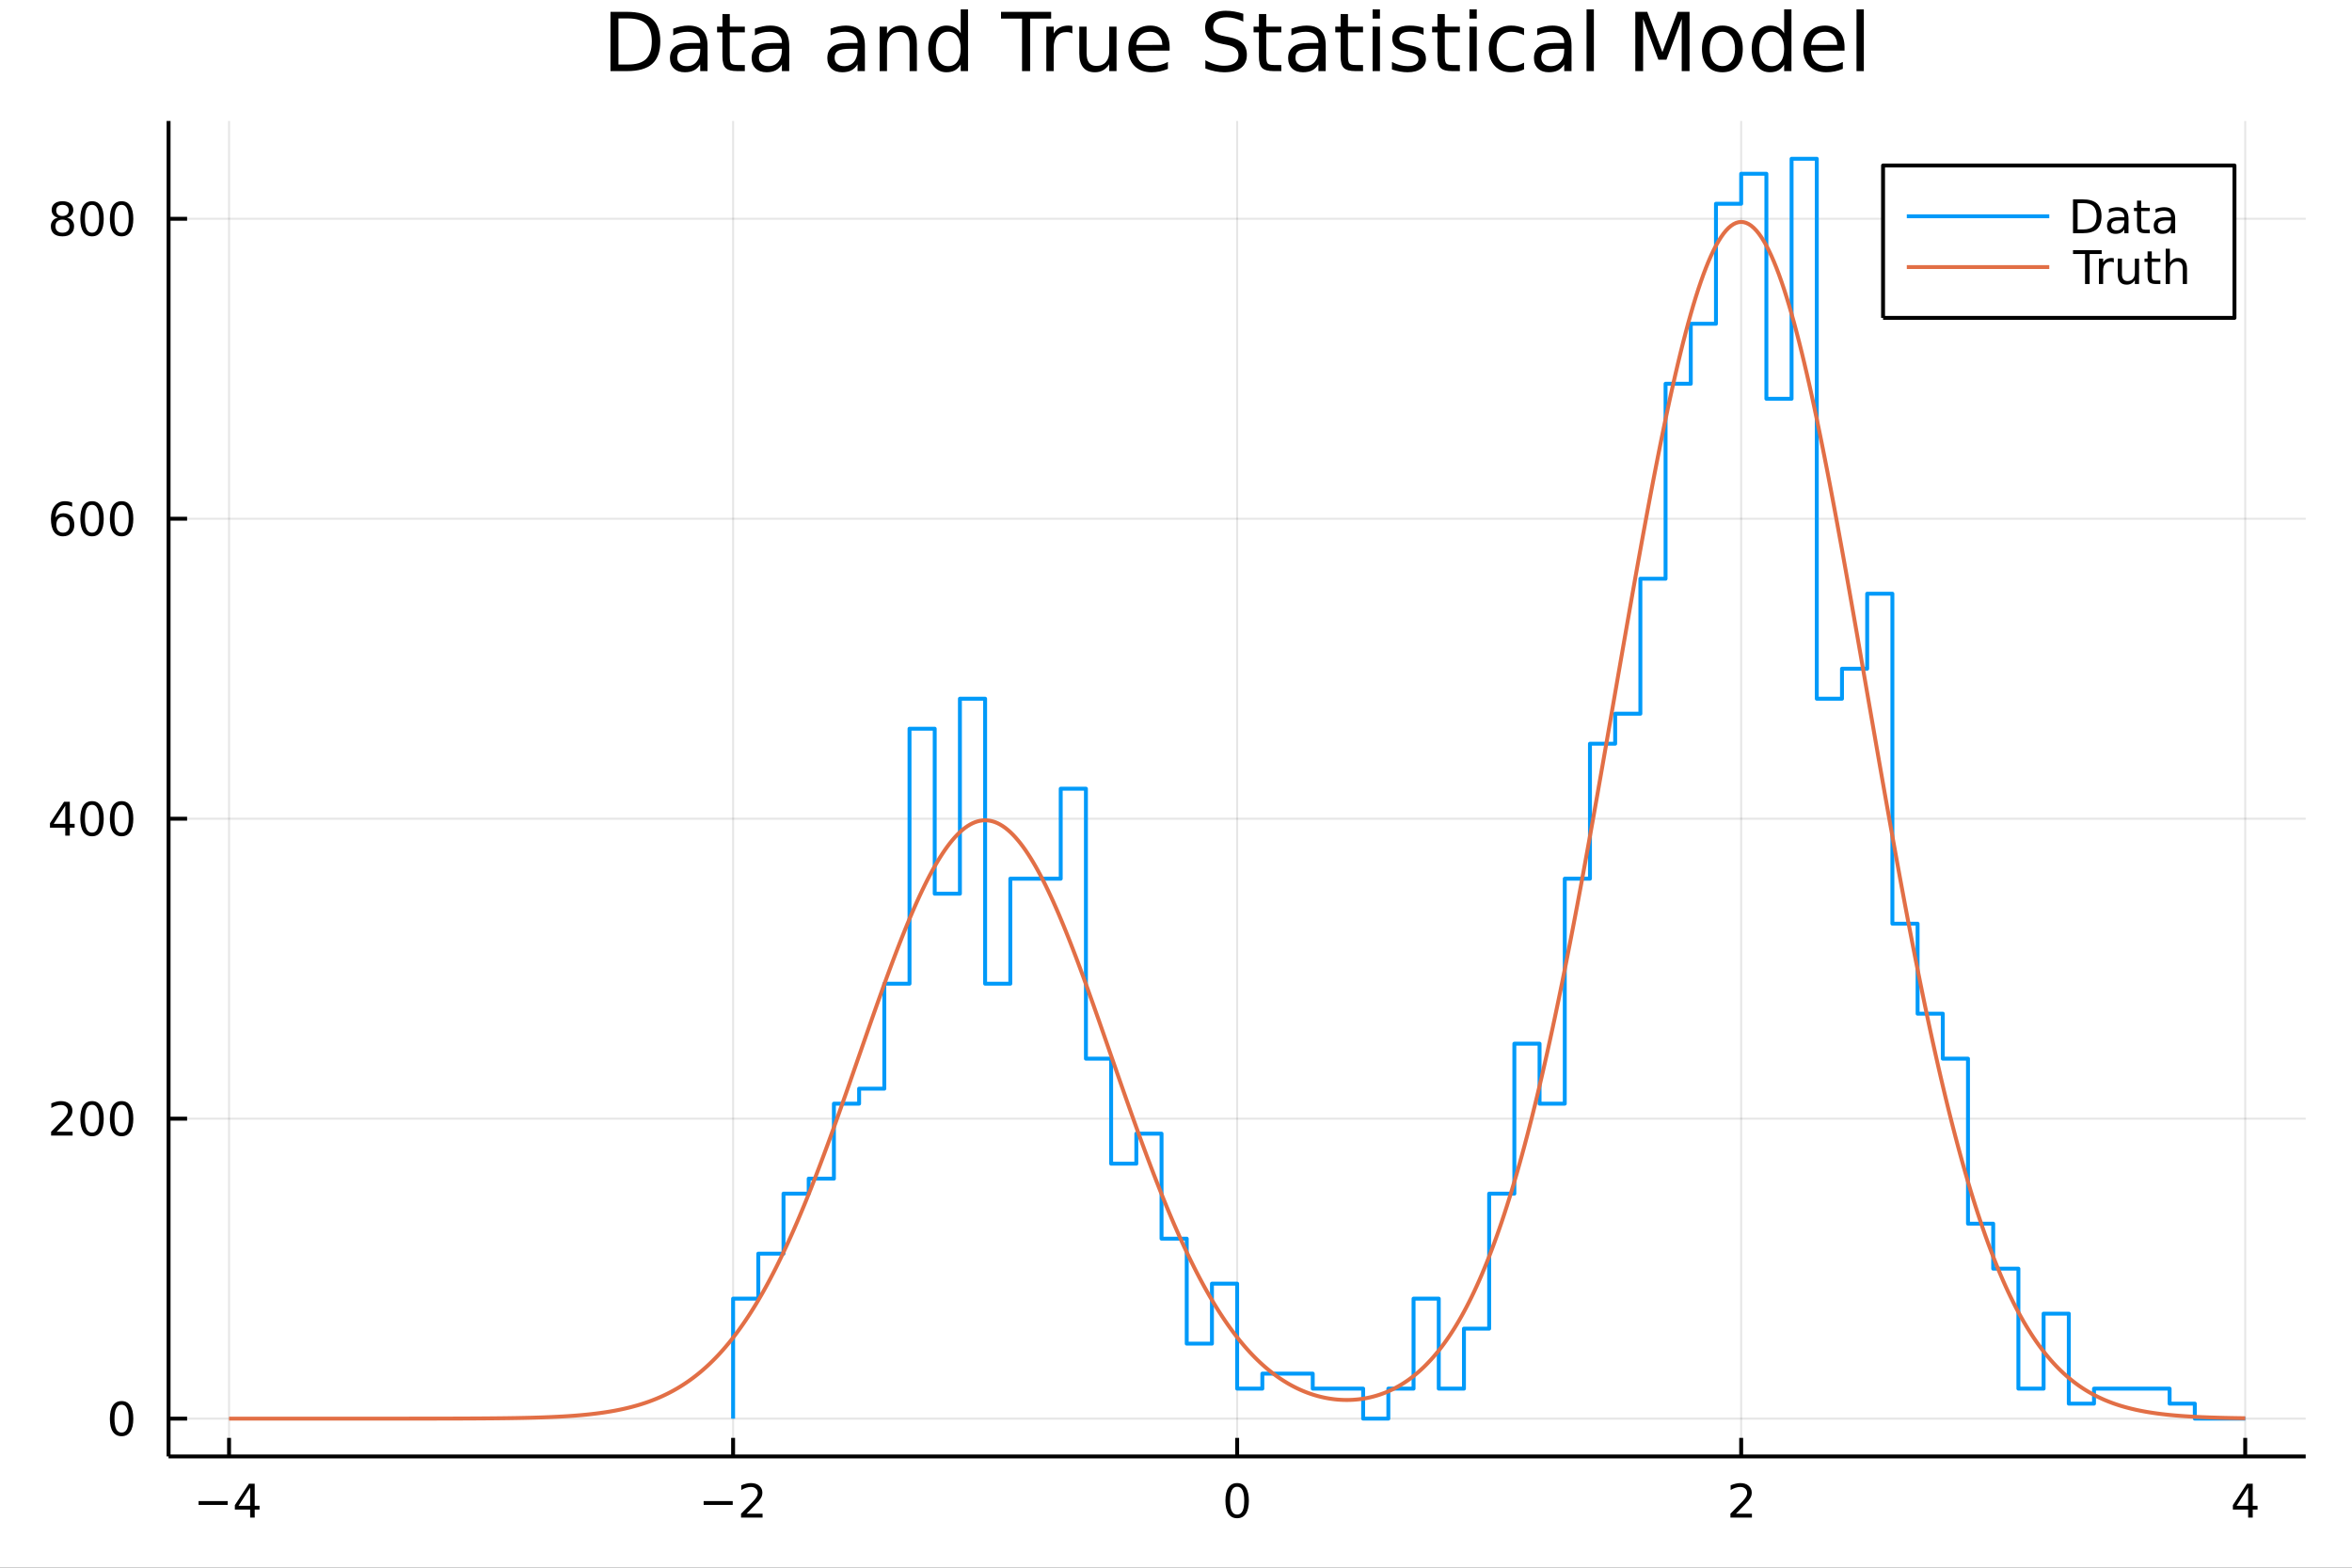 <?xml version="1.0" encoding="utf-8"?>
<svg xmlns="http://www.w3.org/2000/svg" xmlns:xlink="http://www.w3.org/1999/xlink" width="600" height="400" viewBox="0 0 2400 1600">
<rect x="0" y="0" width="2400" height="1600" fill="#333333" stroke="none"/>
<defs>
  <clipPath id="clip480">
    <rect x="0" y="0" width="2400" height="1600"/>
  </clipPath>
</defs>
<path clip-path="url(#clip480)" d="
M0 1600 L2400 1600 L2400 0 L0 0  Z
  " fill="#ffffff" fill-rule="evenodd" fill-opacity="1"/>
<defs>
  <clipPath id="clip481">
    <rect x="480" y="0" width="1681" height="1600"/>
  </clipPath>
</defs>
<path clip-path="url(#clip480)" d="
M172.015 1486.45 L2352.76 1486.45 L2352.76 123.472 L172.015 123.472  Z
  " fill="#ffffff" fill-rule="evenodd" fill-opacity="1"/>
<defs>
  <clipPath id="clip482">
    <rect x="172" y="123" width="2182" height="1364"/>
  </clipPath>
</defs>
<polyline clip-path="url(#clip482)" style="stroke:#000000; stroke-linecap:butt; stroke-linejoin:round; stroke-width:2; stroke-opacity:0.1; fill:none" points="
  233.734,1486.45 233.734,123.472 
  "/>
<polyline clip-path="url(#clip482)" style="stroke:#000000; stroke-linecap:butt; stroke-linejoin:round; stroke-width:2; stroke-opacity:0.1; fill:none" points="
  748.06,1486.45 748.06,123.472 
  "/>
<polyline clip-path="url(#clip482)" style="stroke:#000000; stroke-linecap:butt; stroke-linejoin:round; stroke-width:2; stroke-opacity:0.1; fill:none" points="
  1262.39,1486.45 1262.39,123.472 
  "/>
<polyline clip-path="url(#clip482)" style="stroke:#000000; stroke-linecap:butt; stroke-linejoin:round; stroke-width:2; stroke-opacity:0.1; fill:none" points="
  1776.71,1486.45 1776.71,123.472 
  "/>
<polyline clip-path="url(#clip482)" style="stroke:#000000; stroke-linecap:butt; stroke-linejoin:round; stroke-width:2; stroke-opacity:0.1; fill:none" points="
  2291.04,1486.45 2291.04,123.472 
  "/>
<polyline clip-path="url(#clip480)" style="stroke:#000000; stroke-linecap:butt; stroke-linejoin:round; stroke-width:4; stroke-opacity:1; fill:none" points="
  172.015,1486.45 2352.76,1486.45 
  "/>
<polyline clip-path="url(#clip480)" style="stroke:#000000; stroke-linecap:butt; stroke-linejoin:round; stroke-width:4; stroke-opacity:1; fill:none" points="
  233.734,1486.45 233.734,1467.55 
  "/>
<polyline clip-path="url(#clip480)" style="stroke:#000000; stroke-linecap:butt; stroke-linejoin:round; stroke-width:4; stroke-opacity:1; fill:none" points="
  748.06,1486.45 748.06,1467.55 
  "/>
<polyline clip-path="url(#clip480)" style="stroke:#000000; stroke-linecap:butt; stroke-linejoin:round; stroke-width:4; stroke-opacity:1; fill:none" points="
  1262.39,1486.45 1262.39,1467.55 
  "/>
<polyline clip-path="url(#clip480)" style="stroke:#000000; stroke-linecap:butt; stroke-linejoin:round; stroke-width:4; stroke-opacity:1; fill:none" points="
  1776.71,1486.45 1776.71,1467.55 
  "/>
<polyline clip-path="url(#clip480)" style="stroke:#000000; stroke-linecap:butt; stroke-linejoin:round; stroke-width:4; stroke-opacity:1; fill:none" points="
  2291.04,1486.45 2291.04,1467.55 
  "/>
<path clip-path="url(#clip480)" d="M202.635 1532.02 L232.31 1532.02 L232.31 1535.95 L202.635 1535.95 L202.635 1532.02 Z" fill="#000000" fill-rule="evenodd" fill-opacity="1" /><path clip-path="url(#clip480)" d="M255.25 1518.36 L243.445 1536.81 L255.25 1536.81 L255.25 1518.36 M254.023 1514.29 L259.903 1514.29 L259.903 1536.81 L264.833 1536.81 L264.833 1540.7 L259.903 1540.7 L259.903 1548.85 L255.25 1548.85 L255.25 1540.7 L239.648 1540.7 L239.648 1536.19 L254.023 1514.29 Z" fill="#000000" fill-rule="evenodd" fill-opacity="1" /><path clip-path="url(#clip480)" d="M718.002 1532.02 L747.678 1532.02 L747.678 1535.95 L718.002 1535.95 L718.002 1532.02 Z" fill="#000000" fill-rule="evenodd" fill-opacity="1" /><path clip-path="url(#clip480)" d="M761.798 1544.91 L778.117 1544.91 L778.117 1548.85 L756.173 1548.85 L756.173 1544.91 Q758.835 1542.16 763.418 1537.53 Q768.025 1532.88 769.205 1531.53 Q771.451 1529.01 772.33 1527.27 Q773.233 1525.51 773.233 1523.82 Q773.233 1521.07 771.289 1519.33 Q769.367 1517.6 766.266 1517.6 Q764.066 1517.6 761.613 1518.36 Q759.182 1519.13 756.404 1520.68 L756.404 1515.95 Q759.229 1514.82 761.682 1514.24 Q764.136 1513.66 766.173 1513.66 Q771.543 1513.66 774.738 1516.35 Q777.932 1519.03 777.932 1523.52 Q777.932 1525.65 777.122 1527.57 Q776.335 1529.47 774.228 1532.07 Q773.65 1532.74 770.548 1535.95 Q767.446 1539.15 761.798 1544.91 Z" fill="#000000" fill-rule="evenodd" fill-opacity="1" /><path clip-path="url(#clip480)" d="M1262.39 1517.37 Q1258.77 1517.37 1256.95 1520.93 Q1255.14 1524.47 1255.14 1531.6 Q1255.14 1538.71 1256.95 1542.27 Q1258.77 1545.82 1262.39 1545.82 Q1266.02 1545.82 1267.83 1542.27 Q1269.65 1538.71 1269.65 1531.6 Q1269.65 1524.47 1267.83 1520.93 Q1266.02 1517.37 1262.39 1517.37 M1262.39 1513.66 Q1268.2 1513.66 1271.25 1518.27 Q1274.33 1522.85 1274.33 1531.6 Q1274.33 1540.33 1271.25 1544.94 Q1268.2 1549.52 1262.39 1549.52 Q1256.58 1549.52 1253.5 1544.94 Q1250.44 1540.33 1250.44 1531.6 Q1250.44 1522.85 1253.5 1518.27 Q1256.58 1513.66 1262.39 1513.66 Z" fill="#000000" fill-rule="evenodd" fill-opacity="1" /><path clip-path="url(#clip480)" d="M1771.36 1544.91 L1787.68 1544.91 L1787.68 1548.85 L1765.74 1548.85 L1765.74 1544.91 Q1768.4 1542.16 1772.98 1537.53 Q1777.59 1532.88 1778.77 1531.53 Q1781.02 1529.01 1781.9 1527.27 Q1782.8 1525.51 1782.8 1523.82 Q1782.8 1521.07 1780.85 1519.33 Q1778.93 1517.6 1775.83 1517.6 Q1773.63 1517.6 1771.18 1518.36 Q1768.75 1519.13 1765.97 1520.68 L1765.97 1515.95 Q1768.79 1514.82 1771.25 1514.24 Q1773.7 1513.66 1775.74 1513.66 Q1781.11 1513.66 1784.3 1516.35 Q1787.5 1519.03 1787.5 1523.52 Q1787.5 1525.65 1786.69 1527.57 Q1785.9 1529.47 1783.79 1532.07 Q1783.22 1532.74 1780.11 1535.95 Q1777.01 1539.15 1771.36 1544.91 Z" fill="#000000" fill-rule="evenodd" fill-opacity="1" /><path clip-path="url(#clip480)" d="M2294.05 1518.36 L2282.24 1536.81 L2294.05 1536.81 L2294.05 1518.36 M2292.82 1514.29 L2298.7 1514.29 L2298.7 1536.81 L2303.63 1536.81 L2303.63 1540.7 L2298.7 1540.7 L2298.7 1548.85 L2294.05 1548.85 L2294.05 1540.7 L2278.44 1540.7 L2278.44 1536.19 L2292.82 1514.29 Z" fill="#000000" fill-rule="evenodd" fill-opacity="1" /><polyline clip-path="url(#clip482)" style="stroke:#000000; stroke-linecap:butt; stroke-linejoin:round; stroke-width:2; stroke-opacity:0.1; fill:none" points="
  172.015,1447.87 2352.76,1447.87 
  "/>
<polyline clip-path="url(#clip482)" style="stroke:#000000; stroke-linecap:butt; stroke-linejoin:round; stroke-width:2; stroke-opacity:0.1; fill:none" points="
  172.015,1141.72 2352.76,1141.72 
  "/>
<polyline clip-path="url(#clip482)" style="stroke:#000000; stroke-linecap:butt; stroke-linejoin:round; stroke-width:2; stroke-opacity:0.1; fill:none" points="
  172.015,835.575 2352.76,835.575 
  "/>
<polyline clip-path="url(#clip482)" style="stroke:#000000; stroke-linecap:butt; stroke-linejoin:round; stroke-width:2; stroke-opacity:0.1; fill:none" points="
  172.015,529.426 2352.76,529.426 
  "/>
<polyline clip-path="url(#clip482)" style="stroke:#000000; stroke-linecap:butt; stroke-linejoin:round; stroke-width:2; stroke-opacity:0.1; fill:none" points="
  172.015,223.277 2352.76,223.277 
  "/>
<polyline clip-path="url(#clip480)" style="stroke:#000000; stroke-linecap:butt; stroke-linejoin:round; stroke-width:4; stroke-opacity:1; fill:none" points="
  172.015,1486.45 172.015,123.472 
  "/>
<polyline clip-path="url(#clip480)" style="stroke:#000000; stroke-linecap:butt; stroke-linejoin:round; stroke-width:4; stroke-opacity:1; fill:none" points="
  172.015,1447.87 190.912,1447.87 
  "/>
<polyline clip-path="url(#clip480)" style="stroke:#000000; stroke-linecap:butt; stroke-linejoin:round; stroke-width:4; stroke-opacity:1; fill:none" points="
  172.015,1141.72 190.912,1141.72 
  "/>
<polyline clip-path="url(#clip480)" style="stroke:#000000; stroke-linecap:butt; stroke-linejoin:round; stroke-width:4; stroke-opacity:1; fill:none" points="
  172.015,835.575 190.912,835.575 
  "/>
<polyline clip-path="url(#clip480)" style="stroke:#000000; stroke-linecap:butt; stroke-linejoin:round; stroke-width:4; stroke-opacity:1; fill:none" points="
  172.015,529.426 190.912,529.426 
  "/>
<polyline clip-path="url(#clip480)" style="stroke:#000000; stroke-linecap:butt; stroke-linejoin:round; stroke-width:4; stroke-opacity:1; fill:none" points="
  172.015,223.277 190.912,223.277 
  "/>
<path clip-path="url(#clip480)" d="M124.07 1433.67 Q120.459 1433.67 118.631 1437.24 Q116.825 1440.78 116.825 1447.91 Q116.825 1455.01 118.631 1458.58 Q120.459 1462.12 124.07 1462.12 Q127.705 1462.12 129.51 1458.58 Q131.339 1455.01 131.339 1447.91 Q131.339 1440.78 129.51 1437.24 Q127.705 1433.67 124.07 1433.67 M124.07 1429.97 Q129.881 1429.97 132.936 1434.57 Q136.015 1439.16 136.015 1447.91 Q136.015 1456.63 132.936 1461.24 Q129.881 1465.82 124.07 1465.82 Q118.26 1465.82 115.182 1461.24 Q112.126 1456.63 112.126 1447.91 Q112.126 1439.16 115.182 1434.57 Q118.26 1429.97 124.07 1429.97 Z" fill="#000000" fill-rule="evenodd" fill-opacity="1" /><path clip-path="url(#clip480)" d="M57.775 1155.07 L74.094 1155.07 L74.094 1159 L52.15 1159 L52.15 1155.07 Q54.812 1152.31 59.395 1147.68 Q64.001 1143.03 65.182 1141.69 Q67.427 1139.17 68.307 1137.43 Q69.21 1135.67 69.21 1133.98 Q69.21 1131.23 67.265 1129.49 Q65.344 1127.75 62.242 1127.75 Q60.043 1127.75 57.589 1128.52 Q55.159 1129.28 52.381 1130.83 L52.381 1126.11 Q55.205 1124.98 57.659 1124.4 Q60.112 1123.82 62.15 1123.82 Q67.52 1123.82 70.714 1126.5 Q73.909 1129.19 73.909 1133.68 Q73.909 1135.81 73.099 1137.73 Q72.311 1139.63 70.205 1142.22 Q69.626 1142.89 66.525 1146.11 Q63.423 1149.3 57.775 1155.07 Z" fill="#000000" fill-rule="evenodd" fill-opacity="1" /><path clip-path="url(#clip480)" d="M93.909 1127.52 Q90.297 1127.52 88.469 1131.09 Q86.663 1134.63 86.663 1141.76 Q86.663 1148.87 88.469 1152.43 Q90.297 1155.97 93.909 1155.97 Q97.543 1155.97 99.348 1152.43 Q101.177 1148.87 101.177 1141.76 Q101.177 1134.63 99.348 1131.09 Q97.543 1127.52 93.909 1127.52 M93.909 1123.82 Q99.719 1123.82 102.774 1128.43 Q105.853 1133.01 105.853 1141.76 Q105.853 1150.49 102.774 1155.09 Q99.719 1159.68 93.909 1159.68 Q88.098 1159.68 85.02 1155.09 Q81.964 1150.49 81.964 1141.76 Q81.964 1133.01 85.02 1128.43 Q88.098 1123.82 93.909 1123.82 Z" fill="#000000" fill-rule="evenodd" fill-opacity="1" /><path clip-path="url(#clip480)" d="M124.07 1127.52 Q120.459 1127.52 118.631 1131.09 Q116.825 1134.63 116.825 1141.76 Q116.825 1148.87 118.631 1152.43 Q120.459 1155.97 124.07 1155.97 Q127.705 1155.97 129.51 1152.43 Q131.339 1148.87 131.339 1141.76 Q131.339 1134.63 129.51 1131.09 Q127.705 1127.52 124.07 1127.52 M124.07 1123.82 Q129.881 1123.82 132.936 1128.43 Q136.015 1133.01 136.015 1141.76 Q136.015 1150.49 132.936 1155.09 Q129.881 1159.68 124.07 1159.68 Q118.26 1159.68 115.182 1155.09 Q112.126 1150.49 112.126 1141.76 Q112.126 1133.01 115.182 1128.43 Q118.26 1123.82 124.07 1123.82 Z" fill="#000000" fill-rule="evenodd" fill-opacity="1" /><path clip-path="url(#clip480)" d="M66.594 822.369 L54.788 840.818 L66.594 840.818 L66.594 822.369 M65.367 818.295 L71.247 818.295 L71.247 840.818 L76.177 840.818 L76.177 844.707 L71.247 844.707 L71.247 852.855 L66.594 852.855 L66.594 844.707 L50.992 844.707 L50.992 840.193 L65.367 818.295 Z" fill="#000000" fill-rule="evenodd" fill-opacity="1" /><path clip-path="url(#clip480)" d="M93.909 821.374 Q90.297 821.374 88.469 824.938 Q86.663 828.48 86.663 835.61 Q86.663 842.716 88.469 846.281 Q90.297 849.823 93.909 849.823 Q97.543 849.823 99.348 846.281 Q101.177 842.716 101.177 835.61 Q101.177 828.48 99.348 824.938 Q97.543 821.374 93.909 821.374 M93.909 817.67 Q99.719 817.67 102.774 822.276 Q105.853 826.86 105.853 835.61 Q105.853 844.336 102.774 848.943 Q99.719 853.526 93.909 853.526 Q88.098 853.526 85.02 848.943 Q81.964 844.336 81.964 835.61 Q81.964 826.86 85.02 822.276 Q88.098 817.67 93.909 817.67 Z" fill="#000000" fill-rule="evenodd" fill-opacity="1" /><path clip-path="url(#clip480)" d="M124.07 821.374 Q120.459 821.374 118.631 824.938 Q116.825 828.48 116.825 835.61 Q116.825 842.716 118.631 846.281 Q120.459 849.823 124.07 849.823 Q127.705 849.823 129.51 846.281 Q131.339 842.716 131.339 835.61 Q131.339 828.48 129.51 824.938 Q127.705 821.374 124.07 821.374 M124.07 817.67 Q129.881 817.67 132.936 822.276 Q136.015 826.86 136.015 835.61 Q136.015 844.336 132.936 848.943 Q129.881 853.526 124.07 853.526 Q118.26 853.526 115.182 848.943 Q112.126 844.336 112.126 835.61 Q112.126 826.86 115.182 822.276 Q118.26 817.67 124.07 817.67 Z" fill="#000000" fill-rule="evenodd" fill-opacity="1" /><path clip-path="url(#clip480)" d="M64.325 527.562 Q61.177 527.562 59.325 529.715 Q57.497 531.868 57.497 535.618 Q57.497 539.345 59.325 541.521 Q61.177 543.673 64.325 543.673 Q67.474 543.673 69.302 541.521 Q71.154 539.345 71.154 535.618 Q71.154 531.868 69.302 529.715 Q67.474 527.562 64.325 527.562 M73.608 512.91 L73.608 517.169 Q71.849 516.336 70.043 515.896 Q68.261 515.456 66.501 515.456 Q61.872 515.456 59.418 518.581 Q56.987 521.706 56.64 528.025 Q58.006 526.011 60.066 524.947 Q62.126 523.859 64.603 523.859 Q69.811 523.859 72.821 527.03 Q75.853 530.178 75.853 535.618 Q75.853 540.942 72.705 544.16 Q69.557 547.377 64.325 547.377 Q58.33 547.377 55.159 542.794 Q51.987 538.187 51.987 529.461 Q51.987 521.266 55.876 516.405 Q59.765 511.521 66.316 511.521 Q68.075 511.521 69.858 511.868 Q71.663 512.215 73.608 512.91 Z" fill="#000000" fill-rule="evenodd" fill-opacity="1" /><path clip-path="url(#clip480)" d="M93.909 515.225 Q90.297 515.225 88.469 518.789 Q86.663 522.331 86.663 529.461 Q86.663 536.567 88.469 540.132 Q90.297 543.673 93.909 543.673 Q97.543 543.673 99.348 540.132 Q101.177 536.567 101.177 529.461 Q101.177 522.331 99.348 518.789 Q97.543 515.225 93.909 515.225 M93.909 511.521 Q99.719 511.521 102.774 516.127 Q105.853 520.711 105.853 529.461 Q105.853 538.187 102.774 542.794 Q99.719 547.377 93.909 547.377 Q88.098 547.377 85.02 542.794 Q81.964 538.187 81.964 529.461 Q81.964 520.711 85.02 516.127 Q88.098 511.521 93.909 511.521 Z" fill="#000000" fill-rule="evenodd" fill-opacity="1" /><path clip-path="url(#clip480)" d="M124.07 515.225 Q120.459 515.225 118.631 518.789 Q116.825 522.331 116.825 529.461 Q116.825 536.567 118.631 540.132 Q120.459 543.673 124.07 543.673 Q127.705 543.673 129.51 540.132 Q131.339 536.567 131.339 529.461 Q131.339 522.331 129.51 518.789 Q127.705 515.225 124.07 515.225 M124.07 511.521 Q129.881 511.521 132.936 516.127 Q136.015 520.711 136.015 529.461 Q136.015 538.187 132.936 542.794 Q129.881 547.377 124.07 547.377 Q118.26 547.377 115.182 542.794 Q112.126 538.187 112.126 529.461 Q112.126 520.711 115.182 516.127 Q118.26 511.521 124.07 511.521 Z" fill="#000000" fill-rule="evenodd" fill-opacity="1" /><path clip-path="url(#clip480)" d="M63.747 224.145 Q60.413 224.145 58.492 225.927 Q56.594 227.71 56.594 230.835 Q56.594 233.96 58.492 235.742 Q60.413 237.524 63.747 237.524 Q67.08 237.524 69.001 235.742 Q70.923 233.936 70.923 230.835 Q70.923 227.71 69.001 225.927 Q67.103 224.145 63.747 224.145 M59.071 222.154 Q56.062 221.413 54.372 219.353 Q52.705 217.293 52.705 214.33 Q52.705 210.187 55.645 207.779 Q58.608 205.372 63.747 205.372 Q68.909 205.372 71.849 207.779 Q74.788 210.187 74.788 214.33 Q74.788 217.293 73.099 219.353 Q71.432 221.413 68.446 222.154 Q71.825 222.941 73.7 225.233 Q75.599 227.524 75.599 230.835 Q75.599 235.858 72.52 238.543 Q69.464 241.228 63.747 241.228 Q58.029 241.228 54.95 238.543 Q51.895 235.858 51.895 230.835 Q51.895 227.524 53.793 225.233 Q55.691 222.941 59.071 222.154 M57.358 214.77 Q57.358 217.455 59.025 218.96 Q60.714 220.464 63.747 220.464 Q66.756 220.464 68.446 218.96 Q70.159 217.455 70.159 214.77 Q70.159 212.085 68.446 210.58 Q66.756 209.075 63.747 209.075 Q60.714 209.075 59.025 210.58 Q57.358 212.085 57.358 214.77 Z" fill="#000000" fill-rule="evenodd" fill-opacity="1" /><path clip-path="url(#clip480)" d="M93.909 209.075 Q90.297 209.075 88.469 212.64 Q86.663 216.182 86.663 223.311 Q86.663 230.418 88.469 233.983 Q90.297 237.524 93.909 237.524 Q97.543 237.524 99.348 233.983 Q101.177 230.418 101.177 223.311 Q101.177 216.182 99.348 212.64 Q97.543 209.075 93.909 209.075 M93.909 205.372 Q99.719 205.372 102.774 209.978 Q105.853 214.561 105.853 223.311 Q105.853 232.038 102.774 236.645 Q99.719 241.228 93.909 241.228 Q88.098 241.228 85.02 236.645 Q81.964 232.038 81.964 223.311 Q81.964 214.561 85.02 209.978 Q88.098 205.372 93.909 205.372 Z" fill="#000000" fill-rule="evenodd" fill-opacity="1" /><path clip-path="url(#clip480)" d="M124.07 209.075 Q120.459 209.075 118.631 212.64 Q116.825 216.182 116.825 223.311 Q116.825 230.418 118.631 233.983 Q120.459 237.524 124.07 237.524 Q127.705 237.524 129.51 233.983 Q131.339 230.418 131.339 223.311 Q131.339 216.182 129.51 212.64 Q127.705 209.075 124.07 209.075 M124.07 205.372 Q129.881 205.372 132.936 209.978 Q136.015 214.561 136.015 223.311 Q136.015 232.038 132.936 236.645 Q129.881 241.228 124.07 241.228 Q118.26 241.228 115.182 236.645 Q112.126 232.038 112.126 223.311 Q112.126 214.561 115.182 209.978 Q118.26 205.372 124.07 205.372 Z" fill="#000000" fill-rule="evenodd" fill-opacity="1" /><path clip-path="url(#clip480)" d="M631.092 18.82 L631.092 65.852 L640.977 65.852 Q653.494 65.852 659.287 60.18 Q665.12 54.509 665.12 42.275 Q665.12 30.122 659.287 24.492 Q653.494 18.82 640.977 18.82 L631.092 18.82 M622.91 12.096 L639.721 12.096 Q657.302 12.096 665.525 19.428 Q673.748 26.72 673.748 42.275 Q673.748 57.912 665.485 65.244 Q657.221 72.576 639.721 72.576 L622.91 72.576 L622.91 12.096 Z" fill="#000000" fill-rule="evenodd" fill-opacity="1" /><path clip-path="url(#clip480)" d="M707.087 49.769 Q698.054 49.769 694.57 51.835 Q691.086 53.901 691.086 58.884 Q691.086 62.854 693.679 65.203 Q696.312 67.512 700.809 67.512 Q707.006 67.512 710.733 63.137 Q714.501 58.722 714.501 51.43 L714.501 49.769 L707.087 49.769 M721.954 46.691 L721.954 72.576 L714.501 72.576 L714.501 65.689 Q711.948 69.821 708.141 71.806 Q704.333 73.751 698.824 73.751 Q691.856 73.751 687.724 69.862 Q683.633 65.933 683.633 59.37 Q683.633 51.714 688.737 47.825 Q693.881 43.936 704.049 43.936 L714.501 43.936 L714.501 43.207 Q714.501 38.062 711.098 35.267 Q707.736 32.431 701.619 32.431 Q697.73 32.431 694.044 33.363 Q690.357 34.295 686.954 36.158 L686.954 29.272 Q691.046 27.692 694.894 26.922 Q698.743 26.112 702.388 26.112 Q712.232 26.112 717.093 31.216 Q721.954 36.32 721.954 46.691 Z" fill="#000000" fill-rule="evenodd" fill-opacity="1" /><path clip-path="url(#clip480)" d="M744.68 14.324 L744.68 27.206 L760.033 27.206 L760.033 32.999 L744.68 32.999 L744.68 57.628 Q744.68 63.178 746.179 64.758 Q747.718 66.338 752.377 66.338 L760.033 66.338 L760.033 72.576 L752.377 72.576 Q743.748 72.576 740.467 69.376 Q737.186 66.135 737.186 57.628 L737.186 32.999 L731.717 32.999 L731.717 27.206 L737.186 27.206 L737.186 14.324 L744.68 14.324 Z" fill="#000000" fill-rule="evenodd" fill-opacity="1" /><path clip-path="url(#clip480)" d="M790.455 49.769 Q781.422 49.769 777.938 51.835 Q774.454 53.901 774.454 58.884 Q774.454 62.854 777.047 65.203 Q779.68 67.512 784.176 67.512 Q790.374 67.512 794.101 63.137 Q797.868 58.722 797.868 51.43 L797.868 49.769 L790.455 49.769 M805.322 46.691 L805.322 72.576 L797.868 72.576 L797.868 65.689 Q795.316 69.821 791.508 71.806 Q787.7 73.751 782.191 73.751 Q775.224 73.751 771.092 69.862 Q767 65.933 767 59.37 Q767 51.714 772.104 47.825 Q777.249 43.936 787.417 43.936 L797.868 43.936 L797.868 43.207 Q797.868 38.062 794.465 35.267 Q791.103 32.431 784.986 32.431 Q781.097 32.431 777.411 33.363 Q773.725 34.295 770.322 36.158 L770.322 29.272 Q774.413 27.692 778.262 26.922 Q782.11 26.112 785.756 26.112 Q795.6 26.112 800.461 31.216 Q805.322 36.32 805.322 46.691 Z" fill="#000000" fill-rule="evenodd" fill-opacity="1" /><path clip-path="url(#clip480)" d="M867.665 49.769 Q858.632 49.769 855.148 51.835 Q851.664 53.901 851.664 58.884 Q851.664 62.854 854.257 65.203 Q856.89 67.512 861.386 67.512 Q867.584 67.512 871.311 63.137 Q875.078 58.722 875.078 51.43 L875.078 49.769 L867.665 49.769 M882.532 46.691 L882.532 72.576 L875.078 72.576 L875.078 65.689 Q872.526 69.821 868.718 71.806 Q864.911 73.751 859.401 73.751 Q852.434 73.751 848.302 69.862 Q844.211 65.933 844.211 59.37 Q844.211 51.714 849.315 47.825 Q854.459 43.936 864.627 43.936 L875.078 43.936 L875.078 43.207 Q875.078 38.062 871.676 35.267 Q868.313 32.431 862.197 32.431 Q858.308 32.431 854.621 33.363 Q850.935 34.295 847.532 36.158 L847.532 29.272 Q851.624 27.692 855.472 26.922 Q859.32 26.112 862.966 26.112 Q872.81 26.112 877.671 31.216 Q882.532 36.32 882.532 46.691 Z" fill="#000000" fill-rule="evenodd" fill-opacity="1" /><path clip-path="url(#clip480)" d="M935.599 45.192 L935.599 72.576 L928.145 72.576 L928.145 45.435 Q928.145 38.994 925.634 35.794 Q923.122 32.594 918.099 32.594 Q912.063 32.594 908.579 36.442 Q905.096 40.29 905.096 46.934 L905.096 72.576 L897.601 72.576 L897.601 27.206 L905.096 27.206 L905.096 34.254 Q907.769 30.163 911.375 28.138 Q915.02 26.112 919.76 26.112 Q927.578 26.112 931.589 30.973 Q935.599 35.794 935.599 45.192 Z" fill="#000000" fill-rule="evenodd" fill-opacity="1" /><path clip-path="url(#clip480)" d="M980.321 34.092 L980.321 9.544 L987.775 9.544 L987.775 72.576 L980.321 72.576 L980.321 65.77 Q977.971 69.821 974.366 71.806 Q970.801 73.751 965.778 73.751 Q957.555 73.751 952.37 67.188 Q947.225 60.626 947.225 49.931 Q947.225 39.237 952.37 32.675 Q957.555 26.112 965.778 26.112 Q970.801 26.112 974.366 28.097 Q977.971 30.041 980.321 34.092 M954.922 49.931 Q954.922 58.155 958.284 62.854 Q961.687 67.512 967.601 67.512 Q973.515 67.512 976.918 62.854 Q980.321 58.155 980.321 49.931 Q980.321 41.708 976.918 37.05 Q973.515 32.35 967.601 32.35 Q961.687 32.35 958.284 37.05 Q954.922 41.708 954.922 49.931 Z" fill="#000000" fill-rule="evenodd" fill-opacity="1" /><path clip-path="url(#clip480)" d="M1021.44 12.096 L1072.6 12.096 L1072.6 18.983 L1051.13 18.983 L1051.13 72.576 L1042.91 72.576 L1042.91 18.983 L1021.44 18.983 L1021.44 12.096 Z" fill="#000000" fill-rule="evenodd" fill-opacity="1" /><path clip-path="url(#clip480)" d="M1094.27 34.173 Q1093.02 33.444 1091.52 33.12 Q1090.06 32.756 1088.28 32.756 Q1081.96 32.756 1078.56 36.888 Q1075.19 40.979 1075.19 48.676 L1075.19 72.576 L1067.7 72.576 L1067.7 27.206 L1075.19 27.206 L1075.19 34.254 Q1077.54 30.122 1081.31 28.138 Q1085.08 26.112 1090.46 26.112 Q1091.23 26.112 1092.17 26.234 Q1093.1 26.315 1094.23 26.517 L1094.27 34.173 Z" fill="#000000" fill-rule="evenodd" fill-opacity="1" /><path clip-path="url(#clip480)" d="M1101.32 54.671 L1101.32 27.206 L1108.78 27.206 L1108.78 54.387 Q1108.78 60.828 1111.29 64.069 Q1113.8 67.269 1118.82 67.269 Q1124.86 67.269 1128.34 63.421 Q1131.87 59.573 1131.87 52.929 L1131.87 27.206 L1139.32 27.206 L1139.32 72.576 L1131.87 72.576 L1131.87 65.608 Q1129.15 69.74 1125.55 71.766 Q1121.98 73.751 1117.24 73.751 Q1109.42 73.751 1105.37 68.89 Q1101.32 64.029 1101.32 54.671 M1120.08 26.112 L1120.08 26.112 Z" fill="#000000" fill-rule="evenodd" fill-opacity="1" /><path clip-path="url(#clip480)" d="M1193.48 48.028 L1193.48 51.673 L1159.21 51.673 Q1159.69 59.37 1163.83 63.421 Q1168 67.431 1175.41 67.431 Q1179.71 67.431 1183.72 66.378 Q1187.77 65.325 1191.74 63.218 L1191.74 70.267 Q1187.73 71.968 1183.51 72.86 Q1179.3 73.751 1174.97 73.751 Q1164.11 73.751 1157.75 67.431 Q1151.43 61.112 1151.43 50.337 Q1151.43 39.197 1157.43 32.675 Q1163.46 26.112 1173.67 26.112 Q1182.83 26.112 1188.13 32.026 Q1193.48 37.9 1193.48 48.028 M1186.03 45.84 Q1185.94 39.723 1182.58 36.077 Q1179.26 32.431 1173.75 32.431 Q1167.51 32.431 1163.75 35.956 Q1160.02 39.48 1159.45 45.88 L1186.03 45.84 Z" fill="#000000" fill-rule="evenodd" fill-opacity="1" /><path clip-path="url(#clip480)" d="M1268.66 14.081 L1268.66 22.061 Q1264.01 19.833 1259.87 18.739 Q1255.74 17.646 1251.89 17.646 Q1245.21 17.646 1241.56 20.238 Q1237.96 22.831 1237.96 27.611 Q1237.96 31.621 1240.35 33.687 Q1242.78 35.713 1249.5 36.969 L1254.45 37.981 Q1263.6 39.723 1267.94 44.139 Q1272.31 48.514 1272.31 55.886 Q1272.31 64.677 1266.4 69.214 Q1260.52 73.751 1249.14 73.751 Q1244.84 73.751 1239.98 72.778 Q1235.16 71.806 1229.98 69.902 L1229.98 61.477 Q1234.96 64.272 1239.74 65.689 Q1244.52 67.107 1249.14 67.107 Q1256.15 67.107 1259.95 64.353 Q1263.76 61.598 1263.76 56.494 Q1263.76 52.038 1261.01 49.526 Q1258.29 47.015 1252.06 45.759 L1247.07 44.787 Q1237.92 42.964 1233.83 39.075 Q1229.74 35.186 1229.74 28.259 Q1229.74 20.238 1235.37 15.62 Q1241.04 11.002 1250.96 11.002 Q1255.22 11.002 1259.63 11.772 Q1264.05 12.542 1268.66 14.081 Z" fill="#000000" fill-rule="evenodd" fill-opacity="1" /><path clip-path="url(#clip480)" d="M1292.12 14.324 L1292.12 27.206 L1307.47 27.206 L1307.47 32.999 L1292.12 32.999 L1292.12 57.628 Q1292.12 63.178 1293.62 64.758 Q1295.16 66.338 1299.82 66.338 L1307.47 66.338 L1307.47 72.576 L1299.82 72.576 Q1291.19 72.576 1287.91 69.376 Q1284.62 66.135 1284.62 57.628 L1284.62 32.999 L1279.16 32.999 L1279.16 27.206 L1284.62 27.206 L1284.62 14.324 L1292.12 14.324 Z" fill="#000000" fill-rule="evenodd" fill-opacity="1" /><path clip-path="url(#clip480)" d="M1337.89 49.769 Q1328.86 49.769 1325.38 51.835 Q1321.89 53.901 1321.89 58.884 Q1321.89 62.854 1324.49 65.203 Q1327.12 67.512 1331.62 67.512 Q1337.81 67.512 1341.54 63.137 Q1345.31 58.722 1345.31 51.43 L1345.31 49.769 L1337.89 49.769 M1352.76 46.691 L1352.76 72.576 L1345.31 72.576 L1345.31 65.689 Q1342.76 69.821 1338.95 71.806 Q1335.14 73.751 1329.63 73.751 Q1322.66 73.751 1318.53 69.862 Q1314.44 65.933 1314.44 59.37 Q1314.44 51.714 1319.54 47.825 Q1324.69 43.936 1334.86 43.936 L1345.31 43.936 L1345.31 43.207 Q1345.31 38.062 1341.9 35.267 Q1338.54 32.431 1332.43 32.431 Q1328.54 32.431 1324.85 33.363 Q1321.16 34.295 1317.76 36.158 L1317.76 29.272 Q1321.85 27.692 1325.7 26.922 Q1329.55 26.112 1333.2 26.112 Q1343.04 26.112 1347.9 31.216 Q1352.76 36.32 1352.76 46.691 Z" fill="#000000" fill-rule="evenodd" fill-opacity="1" /><path clip-path="url(#clip480)" d="M1375.49 14.324 L1375.49 27.206 L1390.84 27.206 L1390.84 32.999 L1375.49 32.999 L1375.49 57.628 Q1375.49 63.178 1376.99 64.758 Q1378.52 66.338 1383.18 66.338 L1390.84 66.338 L1390.84 72.576 L1383.18 72.576 Q1374.55 72.576 1371.27 69.376 Q1367.99 66.135 1367.99 57.628 L1367.99 32.999 L1362.52 32.999 L1362.52 27.206 L1367.99 27.206 L1367.99 14.324 L1375.49 14.324 Z" fill="#000000" fill-rule="evenodd" fill-opacity="1" /><path clip-path="url(#clip480)" d="M1400.64 27.206 L1408.1 27.206 L1408.1 72.576 L1400.64 72.576 L1400.64 27.206 M1400.64 9.544 L1408.1 9.544 L1408.1 18.983 L1400.64 18.983 L1400.64 9.544 Z" fill="#000000" fill-rule="evenodd" fill-opacity="1" /><path clip-path="url(#clip480)" d="M1452.62 28.543 L1452.62 35.591 Q1449.46 33.971 1446.05 33.161 Q1442.65 32.35 1439 32.35 Q1433.46 32.35 1430.66 34.052 Q1427.91 35.753 1427.91 39.156 Q1427.91 41.749 1429.89 43.248 Q1431.88 44.706 1437.87 46.043 L1440.42 46.61 Q1448.36 48.311 1451.68 51.43 Q1455.05 54.509 1455.05 60.059 Q1455.05 66.378 1450.02 70.064 Q1445.04 73.751 1436.29 73.751 Q1432.64 73.751 1428.67 73.022 Q1424.75 72.333 1420.37 70.915 L1420.37 63.218 Q1424.5 65.365 1428.51 66.459 Q1432.52 67.512 1436.45 67.512 Q1441.72 67.512 1444.55 65.73 Q1447.39 63.907 1447.39 60.626 Q1447.39 57.588 1445.32 55.967 Q1443.3 54.347 1436.37 52.848 L1433.78 52.24 Q1426.85 50.782 1423.77 47.785 Q1420.69 44.746 1420.69 39.48 Q1420.69 33.08 1425.23 29.596 Q1429.77 26.112 1438.11 26.112 Q1442.25 26.112 1445.89 26.72 Q1449.54 27.327 1452.62 28.543 Z" fill="#000000" fill-rule="evenodd" fill-opacity="1" /><path clip-path="url(#clip480)" d="M1474.29 14.324 L1474.29 27.206 L1489.64 27.206 L1489.64 32.999 L1474.29 32.999 L1474.29 57.628 Q1474.29 63.178 1475.79 64.758 Q1477.33 66.338 1481.98 66.338 L1489.64 66.338 L1489.64 72.576 L1481.98 72.576 Q1473.36 72.576 1470.08 69.376 Q1466.79 66.135 1466.79 57.628 L1466.79 32.999 L1461.33 32.999 L1461.33 27.206 L1466.79 27.206 L1466.79 14.324 L1474.29 14.324 Z" fill="#000000" fill-rule="evenodd" fill-opacity="1" /><path clip-path="url(#clip480)" d="M1499.44 27.206 L1506.9 27.206 L1506.9 72.576 L1499.44 72.576 L1499.44 27.206 M1499.44 9.544 L1506.9 9.544 L1506.9 18.983 L1499.44 18.983 L1499.44 9.544 Z" fill="#000000" fill-rule="evenodd" fill-opacity="1" /><path clip-path="url(#clip480)" d="M1555.14 28.948 L1555.14 35.915 Q1551.98 34.173 1548.78 33.323 Q1545.62 32.431 1542.38 32.431 Q1535.13 32.431 1531.12 37.05 Q1527.11 41.627 1527.11 49.931 Q1527.11 58.236 1531.12 62.854 Q1535.13 67.431 1542.38 67.431 Q1545.62 67.431 1548.78 66.581 Q1551.98 65.689 1555.14 63.948 L1555.14 70.834 Q1552.03 72.292 1548.66 73.022 Q1545.34 73.751 1541.57 73.751 Q1531.32 73.751 1525.29 67.31 Q1519.25 60.869 1519.25 49.931 Q1519.25 38.832 1525.33 32.472 Q1531.45 26.112 1542.06 26.112 Q1545.5 26.112 1548.78 26.841 Q1552.07 27.53 1555.14 28.948 Z" fill="#000000" fill-rule="evenodd" fill-opacity="1" /><path clip-path="url(#clip480)" d="M1588.73 49.769 Q1579.69 49.769 1576.21 51.835 Q1572.73 53.901 1572.73 58.884 Q1572.73 62.854 1575.32 65.203 Q1577.95 67.512 1582.45 67.512 Q1588.65 67.512 1592.37 63.137 Q1596.14 58.722 1596.14 51.43 L1596.14 49.769 L1588.73 49.769 M1603.59 46.691 L1603.59 72.576 L1596.14 72.576 L1596.14 65.689 Q1593.59 69.821 1589.78 71.806 Q1585.97 73.751 1580.46 73.751 Q1573.49 73.751 1569.36 69.862 Q1565.27 65.933 1565.27 59.37 Q1565.27 51.714 1570.38 47.825 Q1575.52 43.936 1585.69 43.936 L1596.14 43.936 L1596.14 43.207 Q1596.14 38.062 1592.74 35.267 Q1589.37 32.431 1583.26 32.431 Q1579.37 32.431 1575.68 33.363 Q1572 34.295 1568.59 36.158 L1568.59 29.272 Q1572.68 27.692 1576.53 26.922 Q1580.38 26.112 1584.03 26.112 Q1593.87 26.112 1598.73 31.216 Q1603.59 36.32 1603.59 46.691 Z" fill="#000000" fill-rule="evenodd" fill-opacity="1" /><path clip-path="url(#clip480)" d="M1618.95 9.544 L1626.4 9.544 L1626.4 72.576 L1618.95 72.576 L1618.95 9.544 Z" fill="#000000" fill-rule="evenodd" fill-opacity="1" /><path clip-path="url(#clip480)" d="M1668.69 12.096 L1680.88 12.096 L1696.32 53.253 L1711.83 12.096 L1724.03 12.096 L1724.03 72.576 L1716.05 72.576 L1716.05 19.469 L1700.45 60.95 L1692.23 60.95 L1676.63 19.469 L1676.63 72.576 L1668.69 72.576 L1668.69 12.096 Z" fill="#000000" fill-rule="evenodd" fill-opacity="1" /><path clip-path="url(#clip480)" d="M1757.53 32.431 Q1751.53 32.431 1748.05 37.131 Q1744.56 41.789 1744.56 49.931 Q1744.56 58.074 1748.01 62.773 Q1751.49 67.431 1757.53 67.431 Q1763.48 67.431 1766.97 62.732 Q1770.45 58.033 1770.45 49.931 Q1770.45 41.87 1766.97 37.171 Q1763.48 32.431 1757.53 32.431 M1757.53 26.112 Q1767.25 26.112 1772.8 32.431 Q1778.35 38.751 1778.35 49.931 Q1778.35 61.071 1772.8 67.431 Q1767.25 73.751 1757.53 73.751 Q1747.76 73.751 1742.21 67.431 Q1736.71 61.071 1736.71 49.931 Q1736.71 38.751 1742.21 32.431 Q1747.76 26.112 1757.53 26.112 Z" fill="#000000" fill-rule="evenodd" fill-opacity="1" /><path clip-path="url(#clip480)" d="M1820.56 34.092 L1820.56 9.544 L1828.01 9.544 L1828.01 72.576 L1820.56 72.576 L1820.56 65.77 Q1818.21 69.821 1814.6 71.806 Q1811.04 73.751 1806.02 73.751 Q1797.79 73.751 1792.61 67.188 Q1787.46 60.626 1787.46 49.931 Q1787.46 39.237 1792.61 32.675 Q1797.79 26.112 1806.02 26.112 Q1811.04 26.112 1814.6 28.097 Q1818.21 30.041 1820.56 34.092 M1795.16 49.931 Q1795.16 58.155 1798.52 62.854 Q1801.93 67.512 1807.84 67.512 Q1813.75 67.512 1817.16 62.854 Q1820.56 58.155 1820.56 49.931 Q1820.56 41.708 1817.16 37.05 Q1813.75 32.35 1807.84 32.35 Q1801.93 32.35 1798.52 37.05 Q1795.16 41.708 1795.16 49.931 Z" fill="#000000" fill-rule="evenodd" fill-opacity="1" /><path clip-path="url(#clip480)" d="M1882.17 48.028 L1882.17 51.673 L1847.9 51.673 Q1848.39 59.37 1852.52 63.421 Q1856.69 67.431 1864.11 67.431 Q1868.4 67.431 1872.41 66.378 Q1876.46 65.325 1880.43 63.218 L1880.43 70.267 Q1876.42 71.968 1872.21 72.86 Q1868 73.751 1863.66 73.751 Q1852.8 73.751 1846.44 67.431 Q1840.13 61.112 1840.13 50.337 Q1840.13 39.197 1846.12 32.675 Q1852.16 26.112 1862.36 26.112 Q1871.52 26.112 1876.83 32.026 Q1882.17 37.9 1882.17 48.028 M1874.72 45.84 Q1874.64 39.723 1871.28 36.077 Q1867.96 32.431 1862.45 32.431 Q1856.21 32.431 1852.44 35.956 Q1848.71 39.48 1848.15 45.88 L1874.72 45.84 Z" fill="#000000" fill-rule="evenodd" fill-opacity="1" /><path clip-path="url(#clip480)" d="M1894.41 9.544 L1901.86 9.544 L1901.86 72.576 L1894.41 72.576 L1894.41 9.544 Z" fill="#000000" fill-rule="evenodd" fill-opacity="1" /><polyline clip-path="url(#clip482)" style="stroke:#009af9; stroke-linecap:butt; stroke-linejoin:round; stroke-width:4; stroke-opacity:1; fill:none" points="
  748.06,1447.87 748.06,1325.41 773.776,1325.41 773.776,1279.49 799.492,1279.49 799.492,1218.26 825.208,1218.26 825.208,1202.95 850.925,1202.95 850.925,1126.42 
  876.641,1126.42 876.641,1111.11 902.357,1111.11 902.357,1003.96 928.074,1003.96 928.074,743.73 953.79,743.73 953.79,912.112 979.506,912.112 979.506,713.115 
  1005.22,713.115 1005.22,1003.96 1030.94,1003.96 1030.94,896.805 1056.66,896.805 1082.37,896.805 1082.37,804.96 1108.09,804.96 1108.09,1080.49 
  1133.8,1080.49 1133.8,1187.65 1159.52,1187.65 1159.52,1157.03 1185.24,1157.03 1185.24,1264.18 1210.95,1264.18 1210.95,1371.34 1236.67,1371.34 1236.67,1310.11 
  1262.39,1310.11 1262.39,1417.26 1288.1,1417.26 1288.1,1401.95 1313.82,1401.95 1339.53,1401.95 1339.53,1417.26 1365.25,1417.26 
  1390.97,1417.26 1390.97,1447.87 1416.68,1447.87 1416.68,1417.26 1442.4,1417.26 1442.4,1325.41 1468.12,1325.41 1468.12,1417.26 1493.83,1417.26 1493.83,1356.03 
  1519.55,1356.03 1519.55,1218.26 1545.26,1218.26 1545.26,1065.19 1570.98,1065.19 1570.98,1126.42 1596.7,1126.42 1596.7,896.805 1622.41,896.805 1622.41,759.038 
  1648.13,759.038 1648.13,728.423 1673.85,728.423 1673.85,590.656 1699.56,590.656 1699.56,391.659 1725.28,391.659 1725.28,330.429 1750.99,330.429 1750.99,207.969 
  1776.71,207.969 1776.71,177.354 1802.43,177.354 1802.43,406.966 1828.14,406.966 1828.14,162.047 1853.86,162.047 1853.86,713.115 1879.58,713.115 1879.58,682.5 
  1905.29,682.5 1905.29,605.963 1931.01,605.963 1931.01,942.727 1956.73,942.727 1956.73,1034.57 1982.44,1034.57 1982.44,1080.49 2008.16,1080.49 2008.16,1248.88 
  2033.87,1248.88 2033.87,1294.8 2059.59,1294.8 2059.59,1417.26 2085.31,1417.26 2085.31,1340.72 2111.02,1340.72 2111.02,1432.57 2136.74,1432.57 2136.74,1417.26 
  2162.46,1417.26 2188.17,1417.26 2213.89,1417.26 2213.89,1432.57 2239.6,1432.57 2239.6,1447.87 2265.32,1447.87 
  2291.04,1447.87 
  "/>
<polyline clip-path="url(#clip482)" style="stroke:#e26f46; stroke-linecap:butt; stroke-linejoin:round; stroke-width:4; stroke-opacity:1; fill:none" points="
  233.734,1447.87 236.306,1447.87 238.877,1447.87 241.449,1447.87 244.02,1447.87 246.592,1447.87 249.164,1447.87 251.735,1447.87 254.307,1447.87 256.879,1447.87 
  259.45,1447.87 262.022,1447.87 264.593,1447.87 267.165,1447.87 269.737,1447.87 272.308,1447.87 274.88,1447.87 277.452,1447.87 280.023,1447.87 282.595,1447.87 
  285.166,1447.87 287.738,1447.87 290.31,1447.87 292.881,1447.87 295.453,1447.87 298.025,1447.87 300.596,1447.87 303.168,1447.87 305.74,1447.87 308.311,1447.87 
  310.883,1447.87 313.454,1447.87 316.026,1447.87 318.598,1447.87 321.169,1447.87 323.741,1447.87 326.313,1447.87 328.884,1447.87 331.456,1447.87 334.027,1447.87 
  336.599,1447.87 339.171,1447.87 341.742,1447.87 344.314,1447.87 346.886,1447.87 349.457,1447.87 352.029,1447.87 354.6,1447.87 357.172,1447.87 359.744,1447.87 
  362.315,1447.87 364.887,1447.87 367.459,1447.87 370.03,1447.87 372.602,1447.87 375.173,1447.87 377.745,1447.87 380.317,1447.87 382.888,1447.87 385.46,1447.87 
  388.032,1447.87 390.603,1447.87 393.175,1447.87 395.747,1447.87 398.318,1447.86 400.89,1447.86 403.461,1447.86 406.033,1447.86 408.605,1447.86 411.176,1447.86 
  413.748,1447.86 416.32,1447.86 418.891,1447.85 421.463,1447.85 424.034,1447.85 426.606,1447.85 429.178,1447.85 431.749,1447.84 434.321,1447.84 436.893,1447.84 
  439.464,1447.83 442.036,1447.83 444.607,1447.83 447.179,1447.82 449.751,1447.82 452.322,1447.81 454.894,1447.81 457.466,1447.8 460.037,1447.8 462.609,1447.79 
  465.18,1447.78 467.752,1447.77 470.324,1447.77 472.895,1447.76 475.467,1447.75 478.039,1447.74 480.61,1447.72 483.182,1447.71 485.754,1447.7 488.325,1447.68 
  490.897,1447.67 493.468,1447.65 496.04,1447.63 498.612,1447.61 501.183,1447.59 503.755,1447.57 506.327,1447.54 508.898,1447.52 511.47,1447.49 514.041,1447.46 
  516.613,1447.43 519.185,1447.39 521.756,1447.35 524.328,1447.31 526.9,1447.27 529.471,1447.22 532.043,1447.17 534.614,1447.12 537.186,1447.06 539.758,1447 
  542.329,1446.94 544.901,1446.87 547.473,1446.79 550.044,1446.71 552.616,1446.63 555.187,1446.54 557.759,1446.44 560.331,1446.34 562.902,1446.23 565.474,1446.11 
  568.046,1445.99 570.617,1445.85 573.189,1445.71 575.761,1445.56 578.332,1445.41 580.904,1445.24 583.475,1445.06 586.047,1444.87 588.619,1444.66 591.19,1444.45 
  593.762,1444.22 596.334,1443.98 598.905,1443.73 601.477,1443.46 604.048,1443.17 606.62,1442.87 609.192,1442.55 611.763,1442.22 614.335,1441.86 616.907,1441.49 
  619.478,1441.09 622.05,1440.67 624.621,1440.23 627.193,1439.77 629.765,1439.28 632.336,1438.76 634.908,1438.22 637.48,1437.65 640.051,1437.05 642.623,1436.42 
  645.194,1435.76 647.766,1435.06 650.338,1434.33 652.909,1433.57 655.481,1432.76 658.053,1431.92 660.624,1431.04 663.196,1430.12 665.768,1429.15 668.339,1428.14 
  670.911,1427.08 673.482,1425.98 676.054,1424.82 678.626,1423.61 681.197,1422.36 683.769,1421.04 686.341,1419.67 688.912,1418.24 691.484,1416.76 694.055,1415.21 
  696.627,1413.59 699.199,1411.91 701.77,1410.17 704.342,1408.35 706.914,1406.47 709.485,1404.51 712.057,1402.48 714.628,1400.37 717.2,1398.18 719.772,1395.92 
  722.343,1393.57 724.915,1391.14 727.487,1388.62 730.058,1386.02 732.63,1383.33 735.201,1380.55 737.773,1377.67 740.345,1374.7 742.916,1371.64 745.488,1368.48 
  748.06,1365.23 750.631,1361.87 753.203,1358.41 755.775,1354.86 758.346,1351.2 760.918,1347.43 763.489,1343.56 766.061,1339.59 768.633,1335.51 771.204,1331.32 
  773.776,1327.02 776.348,1322.62 778.919,1318.1 781.491,1313.48 784.062,1308.75 786.634,1303.91 789.206,1298.96 791.777,1293.9 794.349,1288.74 796.921,1283.46 
  799.492,1278.08 802.064,1272.6 804.635,1267 807.207,1261.31 809.779,1255.51 812.35,1249.61 814.922,1243.62 817.494,1237.52 820.065,1231.33 822.637,1225.05 
  825.208,1218.68 827.78,1212.22 830.352,1205.67 832.923,1199.04 835.495,1192.33 838.067,1185.55 840.638,1178.7 843.21,1171.77 845.782,1164.78 848.353,1157.73 
  850.925,1150.62 853.496,1143.46 856.068,1136.26 858.64,1129.01 861.211,1121.72 863.783,1114.4 866.355,1107.05 868.926,1099.67 871.498,1092.29 874.069,1084.88 
  876.641,1077.48 879.213,1070.07 881.784,1062.67 884.356,1055.28 886.928,1047.91 889.499,1040.56 892.071,1033.25 894.642,1025.97 897.214,1018.74 899.786,1011.55 
  902.357,1004.43 904.929,997.367 907.501,990.376 910.072,983.461 912.644,976.631 915.215,969.892 917.787,963.25 920.359,956.712 922.93,950.286 925.502,943.976 
  928.074,937.791 930.645,931.736 933.217,925.819 935.789,920.045 938.36,914.42 940.932,908.951 943.503,903.643 946.075,898.503 948.647,893.537 951.218,888.749 
  953.79,884.145 956.362,879.731 958.933,875.511 961.505,871.491 964.076,867.674 966.648,864.065 969.22,860.669 971.791,857.49 974.363,854.531 976.935,851.795 
  979.506,849.286 982.078,847.007 984.649,844.961 987.221,843.149 989.793,841.575 992.364,840.24 994.936,839.145 997.508,838.292 1000.08,837.682 1002.65,837.316 
  1005.22,837.194 1007.79,837.316 1010.37,837.682 1012.94,838.292 1015.51,839.145 1018.08,840.24 1020.65,841.575 1023.22,843.149 1025.8,844.961 1028.37,847.007 
  1030.94,849.286 1033.51,851.795 1036.08,854.531 1038.65,857.49 1041.23,860.669 1043.8,864.065 1046.37,867.674 1048.94,871.49 1051.51,875.511 1054.08,879.731 
  1056.66,884.145 1059.23,888.749 1061.8,893.537 1064.37,898.503 1066.94,903.643 1069.51,908.95 1072.08,914.419 1074.66,920.044 1077.23,925.818 1079.8,931.736 
  1082.37,937.79 1084.94,943.976 1087.51,950.285 1090.09,956.711 1092.66,963.249 1095.23,969.891 1097.8,976.63 1100.37,983.46 1102.94,990.374 1105.52,997.366 
  1108.09,1004.43 1110.66,1011.55 1113.23,1018.74 1115.8,1025.97 1118.37,1033.25 1120.95,1040.56 1123.52,1047.91 1126.09,1055.28 1128.66,1062.67 1131.23,1070.07 
  1133.8,1077.47 1136.38,1084.88 1138.95,1092.28 1141.52,1099.67 1144.09,1107.04 1146.66,1114.39 1149.23,1121.71 1151.81,1129 1154.38,1136.25 1156.95,1143.45 
  1159.52,1150.61 1162.09,1157.72 1164.66,1164.77 1167.24,1171.75 1169.81,1178.68 1172.38,1185.53 1174.95,1192.31 1177.52,1199.02 1180.09,1205.65 1182.66,1212.19 
  1185.24,1218.65 1187.81,1225.02 1190.38,1231.3 1192.95,1237.48 1195.52,1243.57 1198.09,1249.57 1200.67,1255.46 1203.24,1261.25 1205.81,1266.94 1208.38,1272.53 
  1210.95,1278.01 1213.52,1283.38 1216.1,1288.64 1218.67,1293.8 1221.24,1298.85 1223.81,1303.79 1226.38,1308.62 1228.95,1313.34 1231.53,1317.95 1234.1,1322.45 
  1236.67,1326.84 1239.24,1331.12 1241.81,1335.29 1244.38,1339.36 1246.96,1343.31 1249.53,1347.16 1252.1,1350.9 1254.67,1354.54 1257.24,1358.07 1259.81,1361.49 
  1262.39,1364.82 1264.96,1368.04 1267.53,1371.16 1270.1,1374.18 1272.67,1377.11 1275.24,1379.94 1277.82,1382.67 1280.39,1385.31 1282.96,1387.86 1285.53,1390.31 
  1288.1,1392.68 1290.67,1394.95 1293.24,1397.14 1295.82,1399.25 1298.39,1401.27 1300.96,1403.21 1303.53,1405.07 1306.1,1406.85 1308.67,1408.55 1311.25,1410.17 
  1313.82,1411.72 1316.39,1413.19 1318.96,1414.59 1321.53,1415.92 1324.1,1417.18 1326.68,1418.37 1329.25,1419.49 1331.82,1420.54 1334.39,1421.53 1336.96,1422.45 
  1339.53,1423.31 1342.11,1424.1 1344.68,1424.83 1347.25,1425.5 1349.82,1426.1 1352.39,1426.65 1354.96,1427.13 1357.54,1427.55 1360.11,1427.91 1362.68,1428.22 
  1365.25,1428.46 1367.82,1428.64 1370.39,1428.76 1372.97,1428.82 1375.54,1428.82 1378.11,1428.76 1380.68,1428.64 1383.25,1428.45 1385.82,1428.21 1388.4,1427.9 
  1390.97,1427.52 1393.54,1427.08 1396.11,1426.58 1398.68,1426 1401.25,1425.36 1403.82,1424.65 1406.4,1423.87 1408.97,1423.01 1411.54,1422.08 1414.11,1421.07 
  1416.68,1419.99 1419.25,1418.83 1421.83,1417.58 1424.4,1416.25 1426.97,1414.84 1429.54,1413.33 1432.11,1411.74 1434.68,1410.05 1437.26,1408.27 1439.83,1406.39 
  1442.4,1404.4 1444.97,1402.32 1447.54,1400.12 1450.11,1397.82 1452.69,1395.41 1455.26,1392.87 1457.83,1390.22 1460.4,1387.45 1462.97,1384.56 1465.54,1381.53 
  1468.12,1378.38 1470.69,1375.08 1473.26,1371.65 1475.83,1368.08 1478.4,1364.37 1480.97,1360.5 1483.55,1356.48 1486.12,1352.31 1488.69,1347.98 1491.26,1343.48 
  1493.83,1338.82 1496.4,1333.99 1498.98,1328.99 1501.55,1323.81 1504.12,1318.45 1506.69,1312.91 1509.26,1307.19 1511.83,1301.28 1514.4,1295.17 1516.98,1288.87 
  1519.55,1282.38 1522.12,1275.68 1524.69,1268.78 1527.26,1261.68 1529.83,1254.37 1532.41,1246.85 1534.98,1239.13 1537.55,1231.19 1540.12,1223.03 1542.69,1214.66 
  1545.26,1206.08 1547.84,1197.28 1550.41,1188.25 1552.98,1179.02 1555.55,1169.56 1558.12,1159.88 1560.69,1149.99 1563.27,1139.88 1565.84,1129.55 1568.41,1119.01 
  1570.98,1108.25 1573.55,1097.28 1576.12,1086.1 1578.7,1074.72 1581.27,1063.13 1583.84,1051.33 1586.41,1039.34 1588.98,1027.15 1591.55,1014.78 1594.13,1002.21 
  1596.7,989.468 1599.27,976.548 1601.84,963.456 1604.41,950.201 1606.98,936.786 1609.56,923.22 1612.13,909.509 1614.7,895.66 1617.27,881.682 1619.84,867.582 
  1622.41,853.368 1624.99,839.05 1627.56,824.636 1630.13,810.136 1632.7,795.56 1635.27,780.917 1637.84,766.218 1640.41,751.474 1642.99,736.695 1645.56,721.893 
  1648.13,707.08 1650.7,692.266 1653.27,677.464 1655.84,662.687 1658.42,647.946 1660.99,633.254 1663.56,618.624 1666.13,604.069 1668.7,589.602 1671.27,575.236 
  1673.85,560.984 1676.42,546.86 1678.99,532.877 1681.56,519.049 1684.13,505.389 1686.7,491.91 1689.28,478.626 1691.85,465.551 1694.42,452.698 1696.99,440.079 
  1699.56,427.709 1702.13,415.6 1704.71,403.764 1707.28,392.216 1709.85,380.966 1712.42,370.028 1714.99,359.413 1717.56,349.134 1720.14,339.2 1722.71,329.625 
  1725.28,320.417 1727.85,311.589 1730.42,303.149 1732.99,295.108 1735.57,287.475 1738.14,280.258 1740.71,273.466 1743.28,267.107 1745.85,261.188 1748.42,255.717 
  1750.99,250.699 1753.57,246.141 1756.14,242.049 1758.71,238.426 1761.28,235.277 1763.85,232.606 1766.42,230.417 1769,228.711 1771.57,227.492 1774.14,226.759 
  1776.71,226.515 1779.28,226.759 1781.85,227.492 1784.43,228.711 1787,230.417 1789.57,232.606 1792.14,235.277 1794.71,238.426 1797.28,242.049 1799.86,246.142 
  1802.43,250.699 1805,255.717 1807.57,261.188 1810.14,267.107 1812.71,273.466 1815.29,280.258 1817.86,287.475 1820.43,295.108 1823,303.149 1825.57,311.589 
  1828.14,320.417 1830.72,329.625 1833.29,339.2 1835.86,349.134 1838.43,359.413 1841,370.028 1843.57,380.966 1846.15,392.216 1848.72,403.765 1851.29,415.6 
  1853.86,427.709 1856.43,440.079 1859,452.698 1861.57,465.551 1864.15,478.627 1866.72,491.911 1869.29,505.389 1871.86,519.05 1874.43,532.878 1877,546.861 
  1879.58,560.985 1882.15,575.237 1884.72,589.603 1887.29,604.07 1889.86,618.626 1892.43,633.256 1895.01,647.947 1897.58,662.689 1900.15,677.466 1902.72,692.268 
  1905.29,707.082 1907.86,721.896 1910.44,736.698 1913.01,751.477 1915.58,766.221 1918.15,780.921 1920.72,795.564 1923.29,810.141 1925.87,824.641 1928.44,839.055 
  1931.01,853.374 1933.58,867.588 1936.15,881.689 1938.72,895.668 1941.3,909.518 1943.87,923.23 1946.44,936.797 1949.01,950.212 1951.58,963.469 1954.15,976.562 
  1956.73,989.484 1959.3,1002.23 1961.87,1014.79 1964.44,1027.17 1967.01,1039.36 1969.58,1051.36 1972.15,1063.15 1974.73,1074.75 1977.3,1086.14 1979.87,1097.32 
  1982.44,1108.29 1985.01,1119.05 1987.58,1129.6 1990.16,1139.93 1992.73,1150.04 1995.3,1159.94 1997.87,1169.62 2000.44,1179.09 2003.01,1188.33 2005.59,1197.36 
  2008.16,1206.17 2010.73,1214.76 2013.3,1223.14 2015.87,1231.3 2018.44,1239.25 2021.02,1246.99 2023.59,1254.52 2026.16,1261.84 2028.73,1268.96 2031.3,1275.87 
  2033.87,1282.58 2036.45,1289.09 2039.02,1295.41 2041.59,1301.54 2044.16,1307.47 2046.73,1313.22 2049.3,1318.78 2051.88,1324.17 2054.45,1329.37 2057.02,1334.41 
  2059.59,1339.27 2062.16,1343.96 2064.73,1348.5 2067.31,1352.87 2069.88,1357.09 2072.45,1361.15 2075.02,1365.07 2077.59,1368.84 2080.16,1372.46 2082.73,1375.96 
  2085.31,1379.31 2087.88,1382.54 2090.45,1385.64 2093.02,1388.61 2095.59,1391.47 2098.16,1394.21 2100.74,1396.84 2103.31,1399.36 2105.88,1401.77 2108.45,1404.08 
  2111.02,1406.29 2113.59,1408.4 2116.17,1410.43 2118.74,1412.36 2121.31,1414.21 2123.88,1415.97 2126.45,1417.65 2129.02,1419.26 2131.6,1420.79 2134.17,1422.25 
  2136.74,1423.64 2139.31,1424.96 2141.88,1426.22 2144.45,1427.42 2147.03,1428.57 2149.6,1429.65 2152.17,1430.68 2154.74,1431.66 2157.31,1432.59 2159.88,1433.47 
  2162.46,1434.31 2165.03,1435.1 2167.6,1435.85 2170.17,1436.56 2172.74,1437.23 2175.31,1437.87 2177.89,1438.47 2180.46,1439.05 2183.03,1439.58 2185.6,1440.09 
  2188.17,1440.57 2190.74,1441.03 2193.31,1441.46 2195.89,1441.86 2198.46,1442.24 2201.03,1442.6 2203.6,1442.94 2206.17,1443.26 2208.74,1443.55 2211.32,1443.84 
  2213.89,1444.1 2216.46,1444.35 2219.03,1444.58 2221.6,1444.8 2224.17,1445.01 2226.75,1445.2 2229.32,1445.38 2231.89,1445.55 2234.46,1445.71 2237.03,1445.86 
  2239.6,1446 2242.18,1446.13 2244.75,1446.25 2247.32,1446.37 2249.89,1446.47 2252.46,1446.57 2255.03,1446.67 2257.61,1446.75 2260.18,1446.83 2262.75,1446.91 
  2265.32,1446.98 2267.89,1447.04 2270.46,1447.11 2273.04,1447.16 2275.61,1447.22 2278.18,1447.26 2280.75,1447.31 2283.32,1447.35 2285.89,1447.39 2288.47,1447.43 
  2291.04,1447.46 
  "/>
<path clip-path="url(#clip480)" d="
M1921.49 324.425 L2280.06 324.425 L2280.06 168.905 L1921.49 168.905  Z
  " fill="#ffffff" fill-rule="evenodd" fill-opacity="1"/>
<polyline clip-path="url(#clip480)" style="stroke:#000000; stroke-linecap:butt; stroke-linejoin:round; stroke-width:4; stroke-opacity:1; fill:none" points="
  1921.49,324.425 2280.06,324.425 2280.06,168.905 1921.49,168.905 1921.49,324.425 
  "/>
<polyline clip-path="url(#clip480)" style="stroke:#009af9; stroke-linecap:butt; stroke-linejoin:round; stroke-width:4; stroke-opacity:1; fill:none" points="
  1945.72,220.745 2091.1,220.745 
  "/>
<path clip-path="url(#clip480)" d="M2120.01 207.307 L2120.01 234.182 L2125.66 234.182 Q2132.81 234.182 2136.12 230.941 Q2139.45 227.701 2139.45 220.71 Q2139.45 213.766 2136.12 210.548 Q2132.81 207.307 2125.66 207.307 L2120.01 207.307 M2115.33 203.465 L2124.94 203.465 Q2134.98 203.465 2139.68 207.654 Q2144.38 211.821 2144.38 220.71 Q2144.38 229.645 2139.66 233.835 Q2134.94 238.025 2124.94 238.025 L2115.33 238.025 L2115.33 203.465 Z" fill="#000000" fill-rule="evenodd" fill-opacity="1" /><path clip-path="url(#clip480)" d="M2163.43 224.992 Q2158.27 224.992 2156.28 226.173 Q2154.29 227.353 2154.29 230.201 Q2154.29 232.469 2155.77 233.812 Q2157.28 235.131 2159.84 235.131 Q2163.39 235.131 2165.52 232.631 Q2167.67 230.108 2167.67 225.941 L2167.67 224.992 L2163.43 224.992 M2171.93 223.233 L2171.93 238.025 L2167.67 238.025 L2167.67 234.089 Q2166.21 236.451 2164.03 237.585 Q2161.86 238.696 2158.71 238.696 Q2154.73 238.696 2152.37 236.474 Q2150.03 234.228 2150.03 230.478 Q2150.03 226.103 2152.95 223.881 Q2155.89 221.659 2161.7 221.659 L2167.67 221.659 L2167.67 221.242 Q2167.67 218.303 2165.72 216.705 Q2163.8 215.085 2160.31 215.085 Q2158.09 215.085 2155.98 215.617 Q2153.87 216.15 2151.93 217.215 L2151.93 213.279 Q2154.27 212.377 2156.47 211.937 Q2158.66 211.474 2160.75 211.474 Q2166.37 211.474 2169.15 214.391 Q2171.93 217.307 2171.93 223.233 Z" fill="#000000" fill-rule="evenodd" fill-opacity="1" /><path clip-path="url(#clip480)" d="M2184.91 204.738 L2184.91 212.099 L2193.69 212.099 L2193.69 215.409 L2184.91 215.409 L2184.91 229.483 Q2184.91 232.654 2185.77 233.557 Q2186.65 234.46 2189.31 234.46 L2193.69 234.46 L2193.69 238.025 L2189.31 238.025 Q2184.38 238.025 2182.51 236.196 Q2180.63 234.344 2180.63 229.483 L2180.63 215.409 L2177.51 215.409 L2177.51 212.099 L2180.63 212.099 L2180.63 204.738 L2184.91 204.738 Z" fill="#000000" fill-rule="evenodd" fill-opacity="1" /><path clip-path="url(#clip480)" d="M2211.07 224.992 Q2205.91 224.992 2203.92 226.173 Q2201.93 227.353 2201.93 230.201 Q2201.93 232.469 2203.41 233.812 Q2204.91 235.131 2207.48 235.131 Q2211.03 235.131 2213.15 232.631 Q2215.31 230.108 2215.31 225.941 L2215.31 224.992 L2211.07 224.992 M2219.57 223.233 L2219.57 238.025 L2215.31 238.025 L2215.31 234.089 Q2213.85 236.451 2211.67 237.585 Q2209.5 238.696 2206.35 238.696 Q2202.37 238.696 2200.01 236.474 Q2197.67 234.228 2197.67 230.478 Q2197.67 226.103 2200.59 223.881 Q2203.53 221.659 2209.34 221.659 L2215.31 221.659 L2215.31 221.242 Q2215.31 218.303 2213.36 216.705 Q2211.44 215.085 2207.95 215.085 Q2205.72 215.085 2203.62 215.617 Q2201.51 216.15 2199.57 217.215 L2199.57 213.279 Q2201.9 212.377 2204.1 211.937 Q2206.3 211.474 2208.39 211.474 Q2214.01 211.474 2216.79 214.391 Q2219.57 217.307 2219.57 223.233 Z" fill="#000000" fill-rule="evenodd" fill-opacity="1" /><polyline clip-path="url(#clip480)" style="stroke:#e26f46; stroke-linecap:butt; stroke-linejoin:round; stroke-width:4; stroke-opacity:1; fill:none" points="
  1945.72,272.585 2091.1,272.585 
  "/>
<path clip-path="url(#clip480)" d="M2115.33 255.305 L2144.57 255.305 L2144.57 259.24 L2132.3 259.24 L2132.3 289.865 L2127.6 289.865 L2127.6 259.24 L2115.33 259.24 L2115.33 255.305 Z" fill="#000000" fill-rule="evenodd" fill-opacity="1" /><path clip-path="url(#clip480)" d="M2156.95 267.92 Q2156.23 267.504 2155.38 267.318 Q2154.54 267.11 2153.53 267.11 Q2149.91 267.11 2147.97 269.471 Q2146.05 271.809 2146.05 276.207 L2146.05 289.865 L2141.77 289.865 L2141.77 263.939 L2146.05 263.939 L2146.05 267.967 Q2147.39 265.606 2149.54 264.471 Q2151.7 263.314 2154.78 263.314 Q2155.22 263.314 2155.75 263.383 Q2156.28 263.43 2156.93 263.545 L2156.95 267.92 Z" fill="#000000" fill-rule="evenodd" fill-opacity="1" /><path clip-path="url(#clip480)" d="M2160.98 279.633 L2160.98 263.939 L2165.24 263.939 L2165.24 279.471 Q2165.24 283.152 2166.67 285.004 Q2168.11 286.832 2170.98 286.832 Q2174.43 286.832 2176.42 284.633 Q2178.43 282.434 2178.43 278.638 L2178.43 263.939 L2182.69 263.939 L2182.69 289.865 L2178.43 289.865 L2178.43 285.883 Q2176.88 288.244 2174.82 289.402 Q2172.78 290.536 2170.08 290.536 Q2165.61 290.536 2163.29 287.758 Q2160.98 284.98 2160.98 279.633 M2171.7 263.314 L2171.7 263.314 Z" fill="#000000" fill-rule="evenodd" fill-opacity="1" /><path clip-path="url(#clip480)" d="M2195.68 256.578 L2195.68 263.939 L2204.45 263.939 L2204.45 267.249 L2195.68 267.249 L2195.68 281.323 Q2195.68 284.494 2196.53 285.397 Q2197.41 286.3 2200.08 286.3 L2204.45 286.3 L2204.45 289.865 L2200.08 289.865 Q2195.15 289.865 2193.27 288.036 Q2191.4 286.184 2191.4 281.323 L2191.4 267.249 L2188.27 267.249 L2188.27 263.939 L2191.4 263.939 L2191.4 256.578 L2195.68 256.578 Z" fill="#000000" fill-rule="evenodd" fill-opacity="1" /><path clip-path="url(#clip480)" d="M2231.6 274.217 L2231.6 289.865 L2227.34 289.865 L2227.34 274.355 Q2227.34 270.675 2225.91 268.846 Q2224.47 267.018 2221.6 267.018 Q2218.15 267.018 2216.16 269.217 Q2214.17 271.416 2214.17 275.212 L2214.17 289.865 L2209.89 289.865 L2209.89 253.846 L2214.17 253.846 L2214.17 267.967 Q2215.7 265.629 2217.76 264.471 Q2219.84 263.314 2222.55 263.314 Q2227.02 263.314 2229.31 266.092 Q2231.6 268.846 2231.6 274.217 Z" fill="#000000" fill-rule="evenodd" fill-opacity="1" /></svg>
